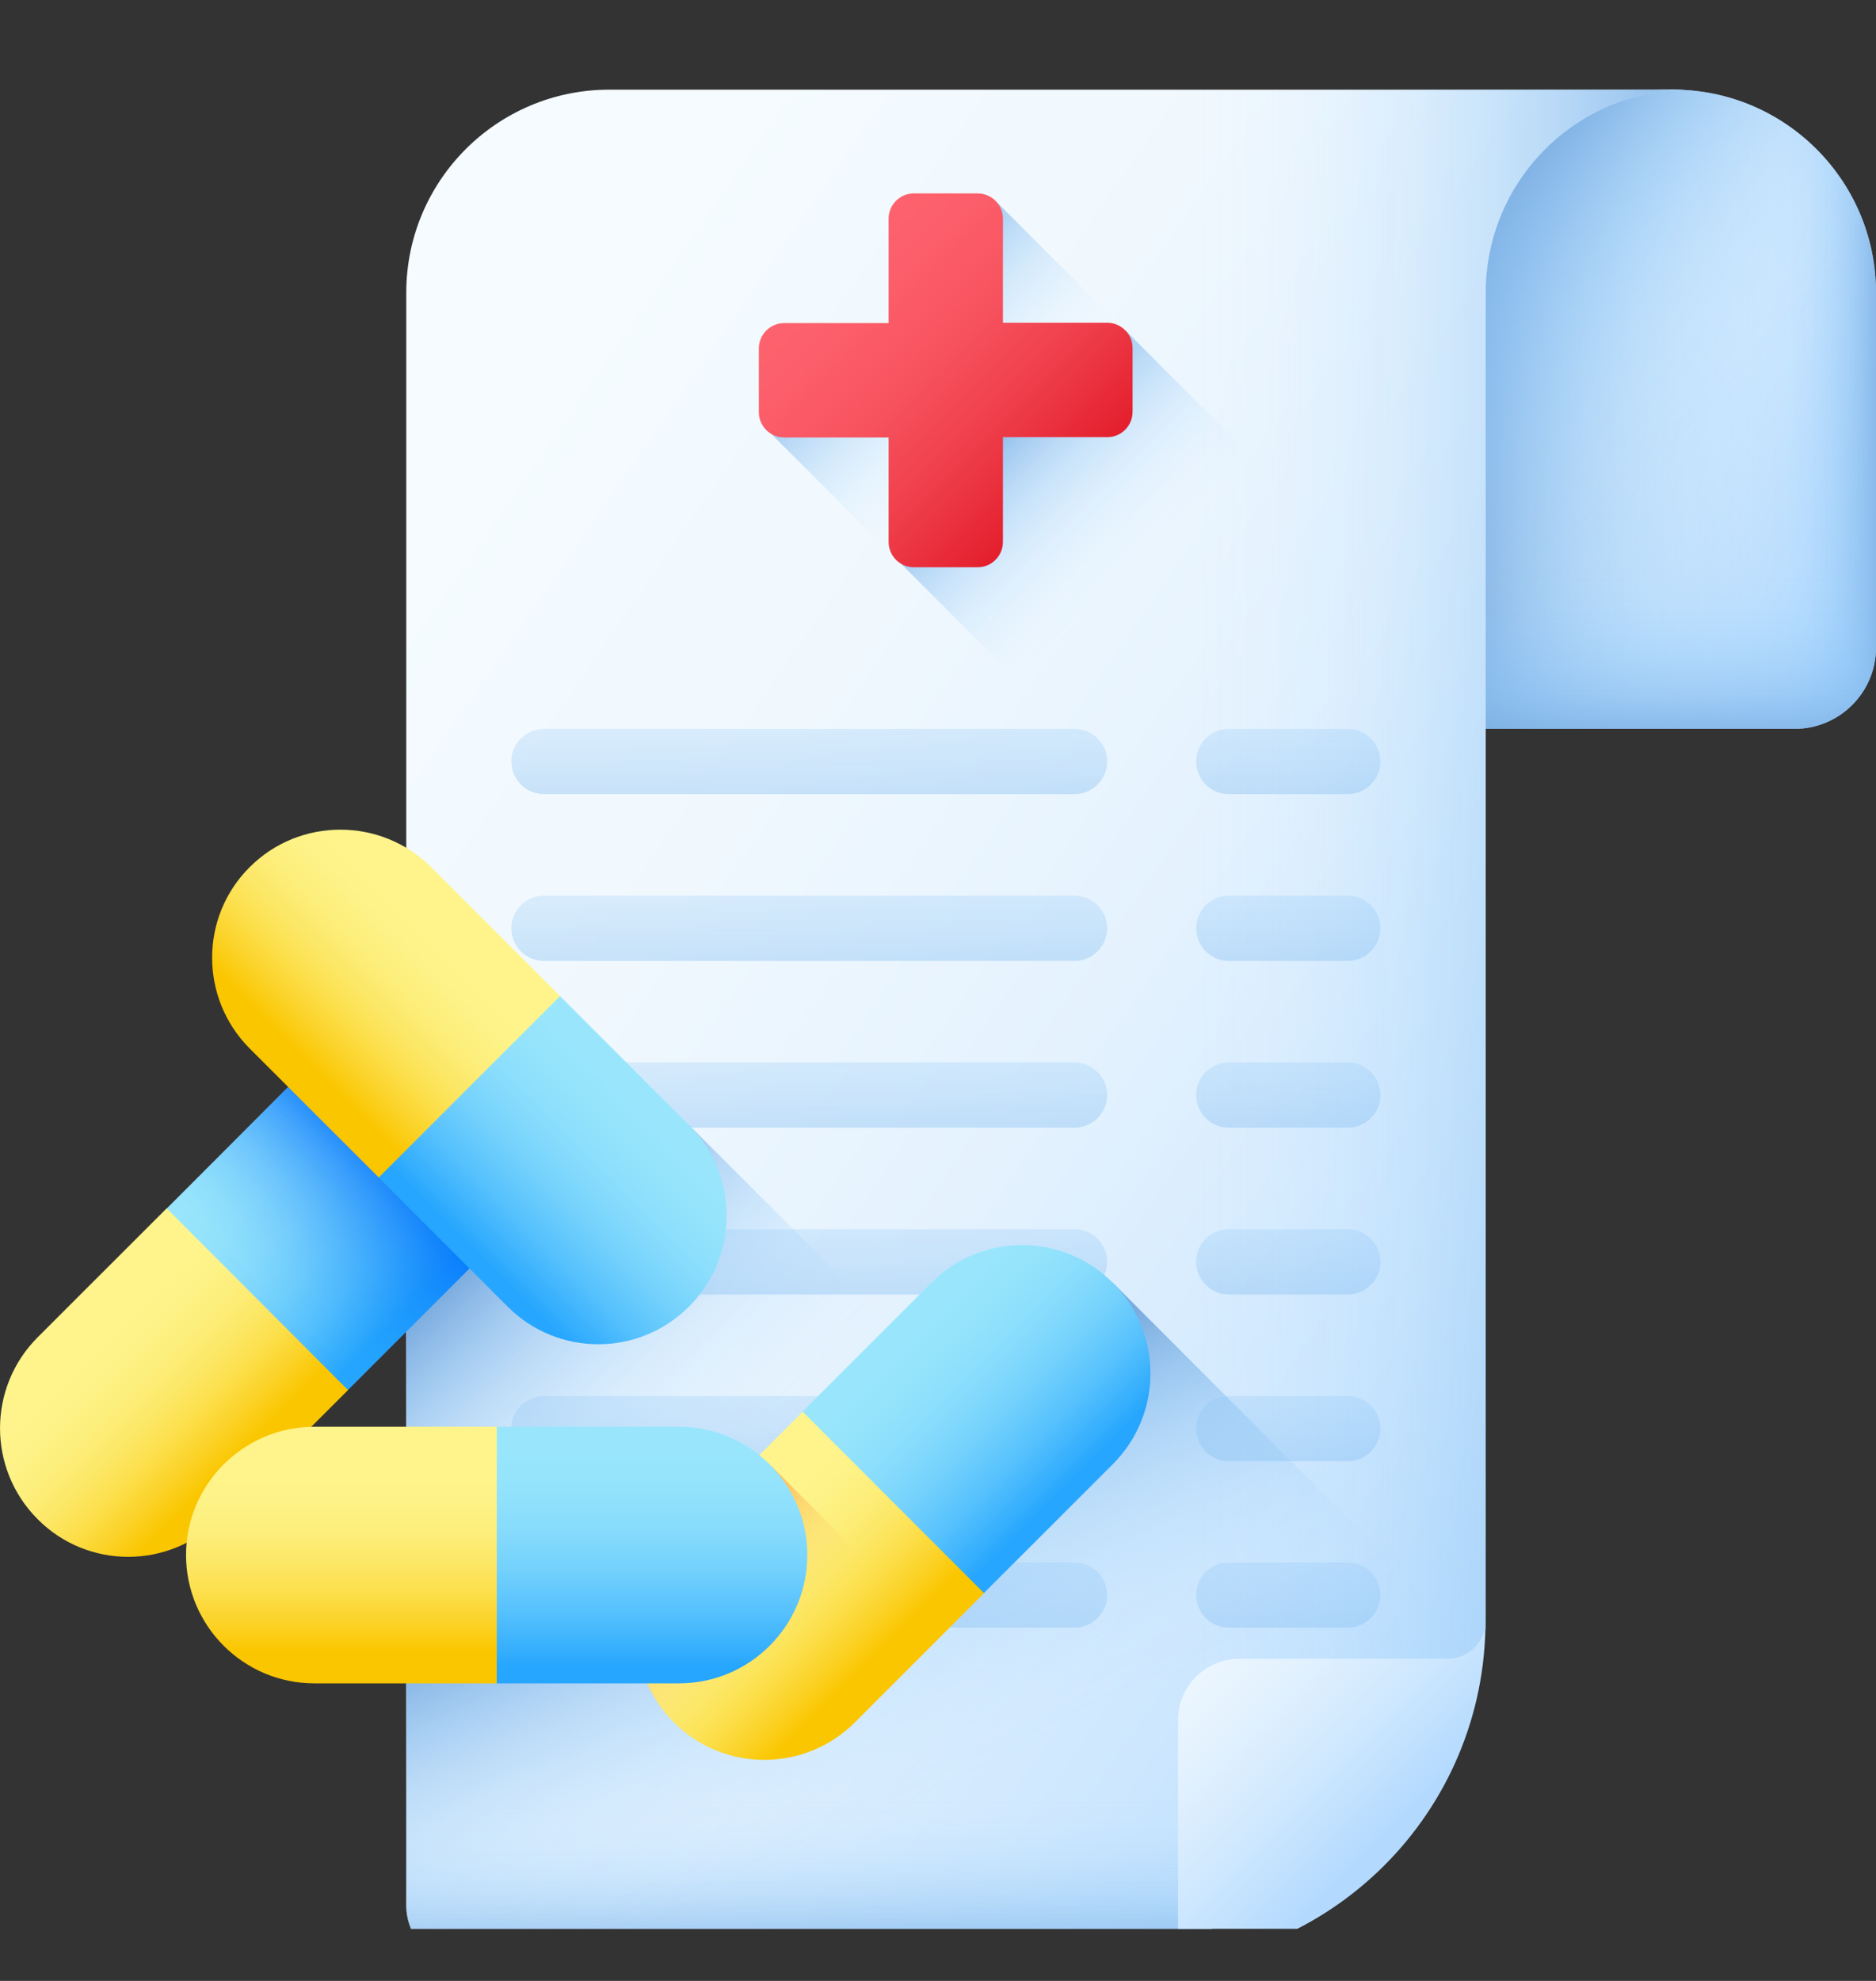 <svg width="18" height="19" viewBox="0 0 18 19" fill="none" xmlns="http://www.w3.org/2000/svg">
<rect x="0" y="0" width="18" height="19" fill="#333333" stroke="none"/>
<g clip-path="url(#clip0_5044_54959)">
<g clip-path="url(#clip1_5044_54959)">
<path d="M18 6.211V2.808C18 1.732 17.128 0.86 16.052 0.86C13.535 0.86 11.492 2.903 11.492 5.42V6.991H17.219C17.648 6.991 18 6.643 18 6.211Z" fill="url(#paint0_linear_5044_54959)"/>
<path d="M18 6.211V2.808C18 1.732 17.128 0.86 16.052 0.86C13.535 0.86 11.492 2.903 11.492 5.42V6.991H17.219C17.648 6.991 18 6.643 18 6.211Z" fill="url(#paint1_linear_5044_54959)"/>
<path d="M18 6.211V2.808C18 1.732 17.128 0.86 16.052 0.86C13.535 0.86 11.492 2.903 11.492 5.42V6.991H17.219C17.648 6.991 18 6.643 18 6.211Z" fill="url(#paint2_linear_5044_54959)"/>
<path d="M18 6.211V2.808C18 1.732 17.128 0.86 16.052 0.86C13.535 0.86 11.492 2.903 11.492 5.42V6.991H17.219C17.648 6.991 18 6.643 18 6.211Z" fill="url(#paint3_linear_5044_54959)"/>
<path d="M18 6.211V2.808C18 1.732 17.128 0.86 16.052 0.86C13.535 0.86 11.492 2.903 11.492 5.42V6.991H17.219C17.648 6.991 18 6.643 18 6.211Z" fill="url(#paint4_linear_5044_54959)"/>
<path d="M14.255 15.548C14.255 15.756 14.171 15.956 14.023 16.104L11.496 18.631C11.362 18.765 11.19 18.846 11.004 18.86H4.486C4.162 18.86 3.898 18.596 3.898 18.273V2.808C3.898 1.732 4.77 0.86 5.846 0.86H16.203C15.127 0.86 14.255 1.732 14.255 2.808V15.548Z" fill="url(#paint5_linear_5044_54959)"/>
<path d="M8.293 0.86H16.203C15.127 0.86 14.255 1.732 14.255 2.808V15.545C14.255 15.752 14.171 15.953 14.023 16.1L11.496 18.631C11.362 18.765 11.19 18.846 11.004 18.86H8.296L8.293 0.86Z" fill="url(#paint6_linear_5044_54959)"/>
<path d="M3.898 13.432V18.276C3.898 18.6 4.162 18.863 4.486 18.863H11.004C11.19 18.849 11.362 18.769 11.496 18.635L14.023 16.107C14.171 15.96 14.255 15.759 14.255 15.552V13.435H3.898V13.432Z" fill="url(#paint7_linear_5044_54959)"/>
<path d="M10.677 12.303L8.177 14.803H3.898V18.276C3.898 18.6 4.162 18.863 4.486 18.863H11.004C11.19 18.849 11.362 18.769 11.496 18.635L14.023 16.107C14.101 16.03 14.161 15.935 14.203 15.833L10.677 12.303Z" fill="url(#paint8_linear_5044_54959)"/>
<path d="M13.891 15.91H11.89C11.567 15.91 11.303 16.174 11.303 16.497V18.498C11.303 18.698 11.141 18.863 10.938 18.863C12.769 18.863 14.253 17.38 14.253 15.548C14.256 15.745 14.091 15.91 13.891 15.91Z" fill="url(#paint9_linear_5044_54959)"/>
<path d="M5.219 6.991H10.31C10.482 6.991 10.623 7.132 10.623 7.304C10.623 7.476 10.482 7.617 10.31 7.617H5.219C5.047 7.617 4.906 7.476 4.906 7.304C4.903 7.132 5.047 6.991 5.219 6.991Z" fill="url(#paint10_linear_5044_54959)"/>
<path d="M11.79 6.991H12.932C13.104 6.991 13.245 7.132 13.245 7.304C13.245 7.476 13.104 7.617 12.932 7.617H11.79C11.617 7.617 11.477 7.476 11.477 7.304C11.477 7.132 11.617 6.991 11.79 6.991Z" fill="url(#paint11_linear_5044_54959)"/>
<path d="M5.219 8.591H10.31C10.482 8.591 10.623 8.731 10.623 8.904C10.623 9.076 10.482 9.217 10.31 9.217H5.219C5.047 9.217 4.906 9.076 4.906 8.904C4.903 8.731 5.047 8.591 5.219 8.591Z" fill="url(#paint12_linear_5044_54959)"/>
<path d="M11.79 8.591H12.932C13.104 8.591 13.245 8.731 13.245 8.904C13.245 9.076 13.104 9.217 12.932 9.217H11.79C11.617 9.217 11.477 9.076 11.477 8.904C11.477 8.731 11.617 8.591 11.79 8.591Z" fill="url(#paint13_linear_5044_54959)"/>
<path d="M5.219 10.19H10.31C10.482 10.19 10.623 10.331 10.623 10.503C10.623 10.676 10.482 10.816 10.31 10.816H5.219C5.047 10.816 4.906 10.676 4.906 10.503C4.903 10.331 5.047 10.19 5.219 10.19Z" fill="url(#paint14_linear_5044_54959)"/>
<path d="M11.79 10.19H12.932C13.104 10.19 13.245 10.331 13.245 10.503C13.245 10.676 13.104 10.816 12.932 10.816H11.79C11.617 10.816 11.477 10.676 11.477 10.503C11.477 10.331 11.617 10.19 11.79 10.19Z" fill="url(#paint15_linear_5044_54959)"/>
<path d="M5.219 11.79H10.31C10.482 11.79 10.623 11.931 10.623 12.103C10.623 12.275 10.482 12.416 10.31 12.416H5.219C5.047 12.416 4.906 12.275 4.906 12.103C4.903 11.931 5.047 11.79 5.219 11.79Z" fill="url(#paint16_linear_5044_54959)"/>
<path d="M11.79 11.79H12.932C13.104 11.79 13.245 11.931 13.245 12.103C13.245 12.275 13.104 12.416 12.932 12.416H11.79C11.617 12.416 11.477 12.275 11.477 12.103C11.477 11.931 11.617 11.79 11.79 11.79Z" fill="url(#paint17_linear_5044_54959)"/>
<path d="M5.219 13.39H10.31C10.482 13.39 10.623 13.53 10.623 13.703C10.623 13.875 10.482 14.015 10.31 14.015H5.219C5.047 14.015 4.906 13.875 4.906 13.703C4.903 13.53 5.047 13.39 5.219 13.39Z" fill="url(#paint18_linear_5044_54959)"/>
<path d="M11.79 13.39H12.932C13.104 13.39 13.245 13.53 13.245 13.703C13.245 13.875 13.104 14.015 12.932 14.015H11.79C11.617 14.015 11.477 13.875 11.477 13.703C11.477 13.53 11.617 13.39 11.79 13.39Z" fill="url(#paint19_linear_5044_54959)"/>
<path d="M5.219 14.986H10.31C10.482 14.986 10.623 15.126 10.623 15.299C10.623 15.471 10.482 15.611 10.31 15.611H5.219C5.047 15.611 4.906 15.471 4.906 15.299C4.903 15.126 5.047 14.986 5.219 14.986Z" fill="url(#paint20_linear_5044_54959)"/>
<path d="M11.79 14.986H12.932C13.104 14.986 13.245 15.126 13.245 15.299C13.245 15.471 13.104 15.611 12.932 15.611H11.79C11.617 15.611 11.477 15.471 11.477 15.299C11.477 15.126 11.617 14.986 11.79 14.986Z" fill="url(#paint21_linear_5044_54959)"/>
<path d="M7.367 4.129L9.617 6.379C10.725 6.161 11.597 5.29 11.811 4.186L9.561 1.936L8.531 3.099L7.367 4.129Z" fill="url(#paint22_linear_5044_54959)"/>
<path d="M14.255 6.629L10.803 3.173H10.799L9.625 4.193L8.605 5.367L14.255 11.017V6.629Z" fill="url(#paint23_linear_5044_54959)"/>
<path d="M10.625 3.096H9.623V2.097C9.623 1.964 9.514 1.855 9.38 1.855H8.768C8.635 1.855 8.526 1.964 8.526 2.097V3.099H7.524C7.39 3.099 7.281 3.208 7.281 3.342V3.954C7.281 4.087 7.39 4.196 7.524 4.196H8.526V5.198C8.526 5.332 8.635 5.441 8.768 5.441H9.38C9.514 5.441 9.623 5.332 9.623 5.198V4.193H10.625C10.758 4.193 10.867 4.084 10.867 3.95V3.338C10.867 3.205 10.758 3.096 10.625 3.096Z" fill="url(#paint24_linear_5044_54959)"/>
<path d="M3.898 10.792V14.982H8.001L9.4 13.579L6.612 10.792H3.898Z" fill="url(#paint25_linear_5044_54959)"/>
<path d="M3.338 13.333L4.575 12.096C5.057 11.614 5.057 10.837 4.575 10.356C4.094 9.874 3.317 9.874 2.835 10.356L1.598 11.593L2.086 12.845L3.338 13.333Z" fill="url(#paint26_linear_5044_54959)"/>
<path d="M3.338 13.333L4.575 12.096C5.057 11.614 5.057 10.837 4.575 10.356C4.094 9.874 3.317 9.874 2.835 10.356L1.598 11.593L2.086 12.845L3.338 13.333Z" fill="url(#paint27_linear_5044_54959)"/>
<path d="M0.361 12.827L1.599 11.59L3.339 13.333L2.101 14.571C1.62 15.053 0.839 15.053 0.361 14.571C-0.12 14.089 -0.12 13.309 0.361 12.827Z" fill="url(#paint28_linear_5044_54959)"/>
<path d="M3.633 11.294L4.87 12.532C5.352 13.014 6.129 13.014 6.611 12.532C7.092 12.05 7.092 11.273 6.611 10.792L5.373 9.554L4.121 10.043L3.633 11.294Z" fill="url(#paint29_linear_5044_54959)"/>
<path d="M4.137 8.317L5.374 9.554L3.634 11.294L2.396 10.057C1.915 9.575 1.915 8.795 2.396 8.317C2.875 7.838 3.655 7.838 4.137 8.317Z" fill="url(#paint30_linear_5044_54959)"/>
<path d="M9.439 15.281L10.677 14.044C11.159 13.562 11.159 12.785 10.677 12.303C10.195 11.822 9.418 11.822 8.937 12.303L7.699 13.541L8.188 14.792L9.439 15.281Z" fill="url(#paint31_linear_5044_54959)"/>
<path d="M6.464 14.778L7.702 13.541L9.442 15.281L8.204 16.519C7.723 17 6.942 17 6.464 16.519C5.986 16.037 5.986 15.257 6.464 14.778Z" fill="url(#paint32_linear_5044_54959)"/>
<path d="M7.405 14.065H7.176L6.463 14.778C5.981 15.26 5.981 16.037 6.463 16.519C6.944 17 7.721 17 8.203 16.519L9.029 15.692L7.405 14.065Z" fill="url(#paint33_linear_5044_54959)"/>
<path d="M4.764 16.146H6.515C7.194 16.146 7.746 15.594 7.746 14.915C7.746 14.237 7.194 13.685 6.515 13.685H4.764L4.227 14.915L4.764 16.146Z" fill="url(#paint34_linear_5044_54959)"/>
<path d="M3.016 13.685H4.766V16.146H3.016C2.337 16.146 1.785 15.594 1.785 14.915C1.785 14.237 2.337 13.685 3.016 13.685Z" fill="url(#paint35_linear_5044_54959)"/>
</g>
</g>
<defs>
<linearGradient id="paint0_linear_5044_54959" x1="11.571" y1="3.047" x2="17.877" y2="5.38" gradientUnits="userSpaceOnUse">
<stop stop-color="#F5FBFF"/>
<stop offset="0.241" stop-color="#F0F8FE"/>
<stop offset="0.492" stop-color="#E4F2FE"/>
<stop offset="0.746" stop-color="#CFE8FE"/>
<stop offset="1" stop-color="#B3DAFE"/>
</linearGradient>
<linearGradient id="paint1_linear_5044_54959" x1="17.694" y1="3.926" x2="13.905" y2="3.926" gradientUnits="userSpaceOnUse">
<stop stop-color="#8AC9FE" stop-opacity="0"/>
<stop offset="0.129" stop-color="#89C8FD" stop-opacity="0.019"/>
<stop offset="0.263" stop-color="#88C6FB" stop-opacity="0.075"/>
<stop offset="0.399" stop-color="#87C4F8" stop-opacity="0.168"/>
<stop offset="0.536" stop-color="#85C0F4" stop-opacity="0.298"/>
<stop offset="0.675" stop-color="#83BBEF" stop-opacity="0.466"/>
<stop offset="0.815" stop-color="#7FB5E9" stop-opacity="0.672"/>
<stop offset="0.953" stop-color="#7CAEE1" stop-opacity="0.911"/>
<stop offset="1" stop-color="#7BACDF"/>
</linearGradient>
<linearGradient id="paint2_linear_5044_54959" x1="15.383" y1="5.118" x2="13.103" y2="2.876" gradientUnits="userSpaceOnUse">
<stop stop-color="#8AC9FE" stop-opacity="0"/>
<stop offset="0.129" stop-color="#89C8FD" stop-opacity="0.019"/>
<stop offset="0.263" stop-color="#88C6FB" stop-opacity="0.075"/>
<stop offset="0.399" stop-color="#87C4F8" stop-opacity="0.168"/>
<stop offset="0.536" stop-color="#85C0F4" stop-opacity="0.298"/>
<stop offset="0.675" stop-color="#83BBEF" stop-opacity="0.466"/>
<stop offset="0.815" stop-color="#7FB5E9" stop-opacity="0.672"/>
<stop offset="0.953" stop-color="#7CAEE1" stop-opacity="0.911"/>
<stop offset="1" stop-color="#7BACDF"/>
</linearGradient>
<linearGradient id="paint3_linear_5044_54959" x1="16.998" y1="3.926" x2="18.122" y2="3.926" gradientUnits="userSpaceOnUse">
<stop stop-color="#8AC9FE" stop-opacity="0"/>
<stop offset="0.129" stop-color="#89C8FD" stop-opacity="0.019"/>
<stop offset="0.263" stop-color="#88C6FB" stop-opacity="0.075"/>
<stop offset="0.399" stop-color="#87C4F8" stop-opacity="0.168"/>
<stop offset="0.536" stop-color="#85C0F4" stop-opacity="0.298"/>
<stop offset="0.675" stop-color="#83BBEF" stop-opacity="0.466"/>
<stop offset="0.815" stop-color="#7FB5E9" stop-opacity="0.672"/>
<stop offset="0.953" stop-color="#7CAEE1" stop-opacity="0.911"/>
<stop offset="1" stop-color="#7BACDF"/>
</linearGradient>
<linearGradient id="paint4_linear_5044_54959" x1="14.746" y1="5.438" x2="14.746" y2="7.178" gradientUnits="userSpaceOnUse">
<stop stop-color="#8AC9FE" stop-opacity="0"/>
<stop offset="0.129" stop-color="#89C8FD" stop-opacity="0.019"/>
<stop offset="0.263" stop-color="#88C6FB" stop-opacity="0.075"/>
<stop offset="0.399" stop-color="#87C4F8" stop-opacity="0.168"/>
<stop offset="0.536" stop-color="#85C0F4" stop-opacity="0.298"/>
<stop offset="0.675" stop-color="#83BBEF" stop-opacity="0.466"/>
<stop offset="0.815" stop-color="#7FB5E9" stop-opacity="0.672"/>
<stop offset="0.953" stop-color="#7CAEE1" stop-opacity="0.911"/>
<stop offset="1" stop-color="#7BACDF"/>
</linearGradient>
<linearGradient id="paint5_linear_5044_54959" x1="3.938" y1="5.501" x2="17.043" y2="14.547" gradientUnits="userSpaceOnUse">
<stop stop-color="#F5FBFF"/>
<stop offset="0.241" stop-color="#F0F8FE"/>
<stop offset="0.492" stop-color="#E4F2FE"/>
<stop offset="0.746" stop-color="#CFE8FE"/>
<stop offset="1" stop-color="#B3DAFE"/>
</linearGradient>
<linearGradient id="paint6_linear_5044_54959" x1="11.475" y1="9.86" x2="16.573" y2="9.86" gradientUnits="userSpaceOnUse">
<stop stop-color="#8AC9FE" stop-opacity="0"/>
<stop offset="0.129" stop-color="#89C8FD" stop-opacity="0.019"/>
<stop offset="0.263" stop-color="#88C6FB" stop-opacity="0.075"/>
<stop offset="0.399" stop-color="#87C4F8" stop-opacity="0.168"/>
<stop offset="0.536" stop-color="#85C0F4" stop-opacity="0.298"/>
<stop offset="0.675" stop-color="#83BBEF" stop-opacity="0.466"/>
<stop offset="0.815" stop-color="#7FB5E9" stop-opacity="0.672"/>
<stop offset="0.953" stop-color="#7CAEE1" stop-opacity="0.911"/>
<stop offset="1" stop-color="#7BACDF"/>
</linearGradient>
<linearGradient id="paint7_linear_5044_54959" x1="9.077" y1="17.266" x2="9.077" y2="18.936" gradientUnits="userSpaceOnUse">
<stop stop-color="#8AC9FE" stop-opacity="0"/>
<stop offset="0.129" stop-color="#89C8FD" stop-opacity="0.019"/>
<stop offset="0.263" stop-color="#88C6FB" stop-opacity="0.075"/>
<stop offset="0.399" stop-color="#87C4F8" stop-opacity="0.168"/>
<stop offset="0.536" stop-color="#85C0F4" stop-opacity="0.298"/>
<stop offset="0.675" stop-color="#83BBEF" stop-opacity="0.466"/>
<stop offset="0.815" stop-color="#7FB5E9" stop-opacity="0.672"/>
<stop offset="0.953" stop-color="#7CAEE1" stop-opacity="0.911"/>
<stop offset="1" stop-color="#7BACDF"/>
</linearGradient>
<linearGradient id="paint8_linear_5044_54959" x1="9.071" y1="17.161" x2="7.634" y2="14.12" gradientUnits="userSpaceOnUse">
<stop stop-color="#8AC9FE" stop-opacity="0"/>
<stop offset="0.129" stop-color="#89C8FD" stop-opacity="0.019"/>
<stop offset="0.263" stop-color="#88C6FB" stop-opacity="0.075"/>
<stop offset="0.399" stop-color="#87C4F8" stop-opacity="0.168"/>
<stop offset="0.536" stop-color="#85C0F4" stop-opacity="0.298"/>
<stop offset="0.675" stop-color="#83BBEF" stop-opacity="0.466"/>
<stop offset="0.815" stop-color="#7FB5E9" stop-opacity="0.672"/>
<stop offset="0.953" stop-color="#7CAEE1" stop-opacity="0.911"/>
<stop offset="1" stop-color="#7BACDF"/>
</linearGradient>
<linearGradient id="paint9_linear_5044_54959" x1="10.598" y1="15.202" x2="13.149" y2="17.753" gradientUnits="userSpaceOnUse">
<stop stop-color="#F5FBFF"/>
<stop offset="0.241" stop-color="#F0F8FE"/>
<stop offset="0.492" stop-color="#E4F2FE"/>
<stop offset="0.746" stop-color="#CFE8FE"/>
<stop offset="1" stop-color="#B3DAFE"/>
</linearGradient>
<linearGradient id="paint10_linear_5044_54959" x1="7.765" y1="4.758" x2="7.765" y2="9.474" gradientUnits="userSpaceOnUse">
<stop stop-color="#8AC9FE" stop-opacity="0"/>
<stop offset="0.129" stop-color="#89C8FD" stop-opacity="0.019"/>
<stop offset="0.263" stop-color="#88C6FB" stop-opacity="0.075"/>
<stop offset="0.399" stop-color="#87C4F8" stop-opacity="0.168"/>
<stop offset="0.536" stop-color="#85C0F4" stop-opacity="0.298"/>
<stop offset="0.675" stop-color="#83BBEF" stop-opacity="0.466"/>
<stop offset="0.815" stop-color="#7FB5E9" stop-opacity="0.672"/>
<stop offset="0.953" stop-color="#7CAEE1" stop-opacity="0.911"/>
<stop offset="1" stop-color="#7BACDF"/>
</linearGradient>
<linearGradient id="paint11_linear_5044_54959" x1="12.361" y1="4.758" x2="12.361" y2="9.474" gradientUnits="userSpaceOnUse">
<stop stop-color="#8AC9FE" stop-opacity="0"/>
<stop offset="0.129" stop-color="#89C8FD" stop-opacity="0.019"/>
<stop offset="0.263" stop-color="#88C6FB" stop-opacity="0.075"/>
<stop offset="0.399" stop-color="#87C4F8" stop-opacity="0.168"/>
<stop offset="0.536" stop-color="#85C0F4" stop-opacity="0.298"/>
<stop offset="0.675" stop-color="#83BBEF" stop-opacity="0.466"/>
<stop offset="0.815" stop-color="#7FB5E9" stop-opacity="0.672"/>
<stop offset="0.953" stop-color="#7CAEE1" stop-opacity="0.911"/>
<stop offset="1" stop-color="#7BACDF"/>
</linearGradient>
<linearGradient id="paint12_linear_5044_54959" x1="7.765" y1="6.357" x2="7.765" y2="11.073" gradientUnits="userSpaceOnUse">
<stop stop-color="#8AC9FE" stop-opacity="0"/>
<stop offset="0.129" stop-color="#89C8FD" stop-opacity="0.019"/>
<stop offset="0.263" stop-color="#88C6FB" stop-opacity="0.075"/>
<stop offset="0.399" stop-color="#87C4F8" stop-opacity="0.168"/>
<stop offset="0.536" stop-color="#85C0F4" stop-opacity="0.298"/>
<stop offset="0.675" stop-color="#83BBEF" stop-opacity="0.466"/>
<stop offset="0.815" stop-color="#7FB5E9" stop-opacity="0.672"/>
<stop offset="0.953" stop-color="#7CAEE1" stop-opacity="0.911"/>
<stop offset="1" stop-color="#7BACDF"/>
</linearGradient>
<linearGradient id="paint13_linear_5044_54959" x1="12.361" y1="6.357" x2="12.361" y2="11.073" gradientUnits="userSpaceOnUse">
<stop stop-color="#8AC9FE" stop-opacity="0"/>
<stop offset="0.129" stop-color="#89C8FD" stop-opacity="0.019"/>
<stop offset="0.263" stop-color="#88C6FB" stop-opacity="0.075"/>
<stop offset="0.399" stop-color="#87C4F8" stop-opacity="0.168"/>
<stop offset="0.536" stop-color="#85C0F4" stop-opacity="0.298"/>
<stop offset="0.675" stop-color="#83BBEF" stop-opacity="0.466"/>
<stop offset="0.815" stop-color="#7FB5E9" stop-opacity="0.672"/>
<stop offset="0.953" stop-color="#7CAEE1" stop-opacity="0.911"/>
<stop offset="1" stop-color="#7BACDF"/>
</linearGradient>
<linearGradient id="paint14_linear_5044_54959" x1="7.765" y1="7.956" x2="7.765" y2="12.672" gradientUnits="userSpaceOnUse">
<stop stop-color="#8AC9FE" stop-opacity="0"/>
<stop offset="0.129" stop-color="#89C8FD" stop-opacity="0.019"/>
<stop offset="0.263" stop-color="#88C6FB" stop-opacity="0.075"/>
<stop offset="0.399" stop-color="#87C4F8" stop-opacity="0.168"/>
<stop offset="0.536" stop-color="#85C0F4" stop-opacity="0.298"/>
<stop offset="0.675" stop-color="#83BBEF" stop-opacity="0.466"/>
<stop offset="0.815" stop-color="#7FB5E9" stop-opacity="0.672"/>
<stop offset="0.953" stop-color="#7CAEE1" stop-opacity="0.911"/>
<stop offset="1" stop-color="#7BACDF"/>
</linearGradient>
<linearGradient id="paint15_linear_5044_54959" x1="12.361" y1="7.956" x2="12.361" y2="12.672" gradientUnits="userSpaceOnUse">
<stop stop-color="#8AC9FE" stop-opacity="0"/>
<stop offset="0.129" stop-color="#89C8FD" stop-opacity="0.019"/>
<stop offset="0.263" stop-color="#88C6FB" stop-opacity="0.075"/>
<stop offset="0.399" stop-color="#87C4F8" stop-opacity="0.168"/>
<stop offset="0.536" stop-color="#85C0F4" stop-opacity="0.298"/>
<stop offset="0.675" stop-color="#83BBEF" stop-opacity="0.466"/>
<stop offset="0.815" stop-color="#7FB5E9" stop-opacity="0.672"/>
<stop offset="0.953" stop-color="#7CAEE1" stop-opacity="0.911"/>
<stop offset="1" stop-color="#7BACDF"/>
</linearGradient>
<linearGradient id="paint16_linear_5044_54959" x1="7.765" y1="9.556" x2="7.765" y2="14.272" gradientUnits="userSpaceOnUse">
<stop stop-color="#8AC9FE" stop-opacity="0"/>
<stop offset="0.129" stop-color="#89C8FD" stop-opacity="0.019"/>
<stop offset="0.263" stop-color="#88C6FB" stop-opacity="0.075"/>
<stop offset="0.399" stop-color="#87C4F8" stop-opacity="0.168"/>
<stop offset="0.536" stop-color="#85C0F4" stop-opacity="0.298"/>
<stop offset="0.675" stop-color="#83BBEF" stop-opacity="0.466"/>
<stop offset="0.815" stop-color="#7FB5E9" stop-opacity="0.672"/>
<stop offset="0.953" stop-color="#7CAEE1" stop-opacity="0.911"/>
<stop offset="1" stop-color="#7BACDF"/>
</linearGradient>
<linearGradient id="paint17_linear_5044_54959" x1="12.361" y1="9.556" x2="12.361" y2="14.272" gradientUnits="userSpaceOnUse">
<stop stop-color="#8AC9FE" stop-opacity="0"/>
<stop offset="0.129" stop-color="#89C8FD" stop-opacity="0.019"/>
<stop offset="0.263" stop-color="#88C6FB" stop-opacity="0.075"/>
<stop offset="0.399" stop-color="#87C4F8" stop-opacity="0.168"/>
<stop offset="0.536" stop-color="#85C0F4" stop-opacity="0.298"/>
<stop offset="0.675" stop-color="#83BBEF" stop-opacity="0.466"/>
<stop offset="0.815" stop-color="#7FB5E9" stop-opacity="0.672"/>
<stop offset="0.953" stop-color="#7CAEE1" stop-opacity="0.911"/>
<stop offset="1" stop-color="#7BACDF"/>
</linearGradient>
<linearGradient id="paint18_linear_5044_54959" x1="7.765" y1="11.155" x2="7.765" y2="15.871" gradientUnits="userSpaceOnUse">
<stop stop-color="#8AC9FE" stop-opacity="0"/>
<stop offset="0.129" stop-color="#89C8FD" stop-opacity="0.019"/>
<stop offset="0.263" stop-color="#88C6FB" stop-opacity="0.075"/>
<stop offset="0.399" stop-color="#87C4F8" stop-opacity="0.168"/>
<stop offset="0.536" stop-color="#85C0F4" stop-opacity="0.298"/>
<stop offset="0.675" stop-color="#83BBEF" stop-opacity="0.466"/>
<stop offset="0.815" stop-color="#7FB5E9" stop-opacity="0.672"/>
<stop offset="0.953" stop-color="#7CAEE1" stop-opacity="0.911"/>
<stop offset="1" stop-color="#7BACDF"/>
</linearGradient>
<linearGradient id="paint19_linear_5044_54959" x1="12.361" y1="11.155" x2="12.361" y2="15.871" gradientUnits="userSpaceOnUse">
<stop stop-color="#8AC9FE" stop-opacity="0"/>
<stop offset="0.129" stop-color="#89C8FD" stop-opacity="0.019"/>
<stop offset="0.263" stop-color="#88C6FB" stop-opacity="0.075"/>
<stop offset="0.399" stop-color="#87C4F8" stop-opacity="0.168"/>
<stop offset="0.536" stop-color="#85C0F4" stop-opacity="0.298"/>
<stop offset="0.675" stop-color="#83BBEF" stop-opacity="0.466"/>
<stop offset="0.815" stop-color="#7FB5E9" stop-opacity="0.672"/>
<stop offset="0.953" stop-color="#7CAEE1" stop-opacity="0.911"/>
<stop offset="1" stop-color="#7BACDF"/>
</linearGradient>
<linearGradient id="paint20_linear_5044_54959" x1="7.765" y1="12.754" x2="7.765" y2="17.47" gradientUnits="userSpaceOnUse">
<stop stop-color="#8AC9FE" stop-opacity="0"/>
<stop offset="0.129" stop-color="#89C8FD" stop-opacity="0.019"/>
<stop offset="0.263" stop-color="#88C6FB" stop-opacity="0.075"/>
<stop offset="0.399" stop-color="#87C4F8" stop-opacity="0.168"/>
<stop offset="0.536" stop-color="#85C0F4" stop-opacity="0.298"/>
<stop offset="0.675" stop-color="#83BBEF" stop-opacity="0.466"/>
<stop offset="0.815" stop-color="#7FB5E9" stop-opacity="0.672"/>
<stop offset="0.953" stop-color="#7CAEE1" stop-opacity="0.911"/>
<stop offset="1" stop-color="#7BACDF"/>
</linearGradient>
<linearGradient id="paint21_linear_5044_54959" x1="12.361" y1="12.754" x2="12.361" y2="17.47" gradientUnits="userSpaceOnUse">
<stop stop-color="#8AC9FE" stop-opacity="0"/>
<stop offset="0.129" stop-color="#89C8FD" stop-opacity="0.019"/>
<stop offset="0.263" stop-color="#88C6FB" stop-opacity="0.075"/>
<stop offset="0.399" stop-color="#87C4F8" stop-opacity="0.168"/>
<stop offset="0.536" stop-color="#85C0F4" stop-opacity="0.298"/>
<stop offset="0.675" stop-color="#83BBEF" stop-opacity="0.466"/>
<stop offset="0.815" stop-color="#7FB5E9" stop-opacity="0.672"/>
<stop offset="0.953" stop-color="#7CAEE1" stop-opacity="0.911"/>
<stop offset="1" stop-color="#7BACDF"/>
</linearGradient>
<linearGradient id="paint22_linear_5044_54959" x1="9.648" y1="4.213" x2="8.203" y2="2.768" gradientUnits="userSpaceOnUse">
<stop stop-color="#8AC9FE" stop-opacity="0"/>
<stop offset="0.129" stop-color="#89C8FD" stop-opacity="0.019"/>
<stop offset="0.263" stop-color="#88C6FB" stop-opacity="0.075"/>
<stop offset="0.399" stop-color="#87C4F8" stop-opacity="0.168"/>
<stop offset="0.536" stop-color="#85C0F4" stop-opacity="0.298"/>
<stop offset="0.675" stop-color="#83BBEF" stop-opacity="0.466"/>
<stop offset="0.815" stop-color="#7FB5E9" stop-opacity="0.672"/>
<stop offset="0.953" stop-color="#7CAEE1" stop-opacity="0.911"/>
<stop offset="1" stop-color="#7BACDF"/>
</linearGradient>
<linearGradient id="paint23_linear_5044_54959" x1="10.895" y1="5.462" x2="9.448" y2="4.016" gradientUnits="userSpaceOnUse">
<stop stop-color="#8AC9FE" stop-opacity="0"/>
<stop offset="0.129" stop-color="#89C8FD" stop-opacity="0.019"/>
<stop offset="0.263" stop-color="#88C6FB" stop-opacity="0.075"/>
<stop offset="0.399" stop-color="#87C4F8" stop-opacity="0.168"/>
<stop offset="0.536" stop-color="#85C0F4" stop-opacity="0.298"/>
<stop offset="0.675" stop-color="#83BBEF" stop-opacity="0.466"/>
<stop offset="0.815" stop-color="#7FB5E9" stop-opacity="0.672"/>
<stop offset="0.953" stop-color="#7CAEE1" stop-opacity="0.911"/>
<stop offset="1" stop-color="#7BACDF"/>
</linearGradient>
<linearGradient id="paint24_linear_5044_54959" x1="7.723" y1="2.289" x2="10.176" y2="4.743" gradientUnits="userSpaceOnUse">
<stop stop-color="#FE646F"/>
<stop offset="0.236" stop-color="#FC5F6B"/>
<stop offset="0.48" stop-color="#F7535F"/>
<stop offset="0.729" stop-color="#EF3E4B"/>
<stop offset="0.979" stop-color="#E5212F"/>
<stop offset="1" stop-color="#E41F2D"/>
</linearGradient>
<linearGradient id="paint25_linear_5044_54959" x1="6.705" y1="14.338" x2="4.55" y2="12.099" gradientUnits="userSpaceOnUse">
<stop stop-color="#8AC9FE" stop-opacity="0"/>
<stop offset="0.129" stop-color="#89C8FD" stop-opacity="0.019"/>
<stop offset="0.263" stop-color="#88C6FB" stop-opacity="0.075"/>
<stop offset="0.399" stop-color="#87C4F8" stop-opacity="0.168"/>
<stop offset="0.536" stop-color="#85C0F4" stop-opacity="0.298"/>
<stop offset="0.675" stop-color="#83BBEF" stop-opacity="0.466"/>
<stop offset="0.815" stop-color="#7FB5E9" stop-opacity="0.672"/>
<stop offset="0.953" stop-color="#7CAEE1" stop-opacity="0.911"/>
<stop offset="1" stop-color="#7BACDF"/>
</linearGradient>
<linearGradient id="paint26_linear_5044_54959" x1="2.6" y1="10.846" x2="4.101" y2="12.347" gradientUnits="userSpaceOnUse">
<stop stop-color="#99E6FC"/>
<stop offset="0.181" stop-color="#94E3FC"/>
<stop offset="0.369" stop-color="#88DCFC"/>
<stop offset="0.56" stop-color="#73D1FC"/>
<stop offset="0.754" stop-color="#56C1FD"/>
<stop offset="0.947" stop-color="#31ACFD"/>
<stop offset="1" stop-color="#26A6FE"/>
</linearGradient>
<linearGradient id="paint27_linear_5044_54959" x1="2.416" y1="12.511" x2="3.846" y2="11.081" gradientUnits="userSpaceOnUse">
<stop stop-color="#0172FB" stop-opacity="0"/>
<stop offset="0.121" stop-color="#0172FB" stop-opacity="0.017"/>
<stop offset="0.247" stop-color="#0172FB" stop-opacity="0.066"/>
<stop offset="0.375" stop-color="#0172FB" stop-opacity="0.149"/>
<stop offset="0.505" stop-color="#0172FB" stop-opacity="0.265"/>
<stop offset="0.635" stop-color="#0172FB" stop-opacity="0.414"/>
<stop offset="0.767" stop-color="#0172FB" stop-opacity="0.598"/>
<stop offset="0.897" stop-color="#0172FB" stop-opacity="0.81"/>
<stop offset="1" stop-color="#0172FB"/>
</linearGradient>
<linearGradient id="paint28_linear_5044_54959" x1="0.884" y1="12.963" x2="2.078" y2="14.158" gradientUnits="userSpaceOnUse">
<stop stop-color="#FEF48B"/>
<stop offset="0.165" stop-color="#FDF286"/>
<stop offset="0.335" stop-color="#FDEE7A"/>
<stop offset="0.509" stop-color="#FCE765"/>
<stop offset="0.684" stop-color="#FCDE48"/>
<stop offset="0.859" stop-color="#FBD123"/>
<stop offset="1" stop-color="#FAC600"/>
</linearGradient>
<linearGradient id="paint29_linear_5044_54959" x1="6.092" y1="10.541" x2="4.592" y2="12.042" gradientUnits="userSpaceOnUse">
<stop stop-color="#99E6FC"/>
<stop offset="0.181" stop-color="#94E3FC"/>
<stop offset="0.369" stop-color="#88DCFC"/>
<stop offset="0.56" stop-color="#73D1FC"/>
<stop offset="0.754" stop-color="#56C1FD"/>
<stop offset="0.947" stop-color="#31ACFD"/>
<stop offset="1" stop-color="#26A6FE"/>
</linearGradient>
<linearGradient id="paint30_linear_5044_54959" x1="3.976" y1="8.824" x2="2.782" y2="10.018" gradientUnits="userSpaceOnUse">
<stop stop-color="#FEF48B"/>
<stop offset="0.165" stop-color="#FDF286"/>
<stop offset="0.335" stop-color="#FDEE7A"/>
<stop offset="0.509" stop-color="#FCE765"/>
<stop offset="0.684" stop-color="#FCDE48"/>
<stop offset="0.859" stop-color="#FBD123"/>
<stop offset="1" stop-color="#FAC600"/>
</linearGradient>
<linearGradient id="paint31_linear_5044_54959" x1="8.678" y1="12.812" x2="10.179" y2="14.313" gradientUnits="userSpaceOnUse">
<stop stop-color="#99E6FC"/>
<stop offset="0.181" stop-color="#94E3FC"/>
<stop offset="0.369" stop-color="#88DCFC"/>
<stop offset="0.56" stop-color="#73D1FC"/>
<stop offset="0.754" stop-color="#56C1FD"/>
<stop offset="0.947" stop-color="#31ACFD"/>
<stop offset="1" stop-color="#26A6FE"/>
</linearGradient>
<linearGradient id="paint32_linear_5044_54959" x1="6.964" y1="14.929" x2="8.158" y2="16.124" gradientUnits="userSpaceOnUse">
<stop stop-color="#FEF48B"/>
<stop offset="0.165" stop-color="#FDF286"/>
<stop offset="0.335" stop-color="#FDEE7A"/>
<stop offset="0.509" stop-color="#FCE765"/>
<stop offset="0.684" stop-color="#FCDE48"/>
<stop offset="0.859" stop-color="#FBD123"/>
<stop offset="1" stop-color="#FAC600"/>
</linearGradient>
<linearGradient id="paint33_linear_5044_54959" x1="7.457" y1="15.814" x2="6.375" y2="14.733" gradientUnits="userSpaceOnUse">
<stop stop-color="#FE9738" stop-opacity="0"/>
<stop offset="0.121" stop-color="#FE9738" stop-opacity="0.016"/>
<stop offset="0.246" stop-color="#FE9738" stop-opacity="0.065"/>
<stop offset="0.373" stop-color="#FE9738" stop-opacity="0.147"/>
<stop offset="0.502" stop-color="#FE9738" stop-opacity="0.262"/>
<stop offset="0.632" stop-color="#FE9738" stop-opacity="0.41"/>
<stop offset="0.762" stop-color="#FE9738" stop-opacity="0.59"/>
<stop offset="0.892" stop-color="#FE9738" stop-opacity="0.8"/>
<stop offset="1" stop-color="#FE9738"/>
</linearGradient>
<linearGradient id="paint34_linear_5044_54959" x1="5.988" y1="13.864" x2="5.988" y2="15.987" gradientUnits="userSpaceOnUse">
<stop stop-color="#99E6FC"/>
<stop offset="0.181" stop-color="#94E3FC"/>
<stop offset="0.369" stop-color="#88DCFC"/>
<stop offset="0.56" stop-color="#73D1FC"/>
<stop offset="0.754" stop-color="#56C1FD"/>
<stop offset="0.947" stop-color="#31ACFD"/>
<stop offset="1" stop-color="#26A6FE"/>
</linearGradient>
<linearGradient id="paint35_linear_5044_54959" x1="3.274" y1="14.147" x2="3.274" y2="15.836" gradientUnits="userSpaceOnUse">
<stop stop-color="#FEF48B"/>
<stop offset="0.165" stop-color="#FDF286"/>
<stop offset="0.335" stop-color="#FDEE7A"/>
<stop offset="0.509" stop-color="#FCE765"/>
<stop offset="0.684" stop-color="#FCDE48"/>
<stop offset="0.859" stop-color="#FBD123"/>
<stop offset="1" stop-color="#FAC600"/>
</linearGradient>
<clipPath id="clip0_5044_54959">
<rect width="18" height="18" fill="white" transform="translate(0 0.5)"/>
</clipPath>
<clipPath id="clip1_5044_54959">
<rect width="18" height="18" fill="white" transform="translate(0 0.86)"/>
</clipPath>
</defs>
</svg>
